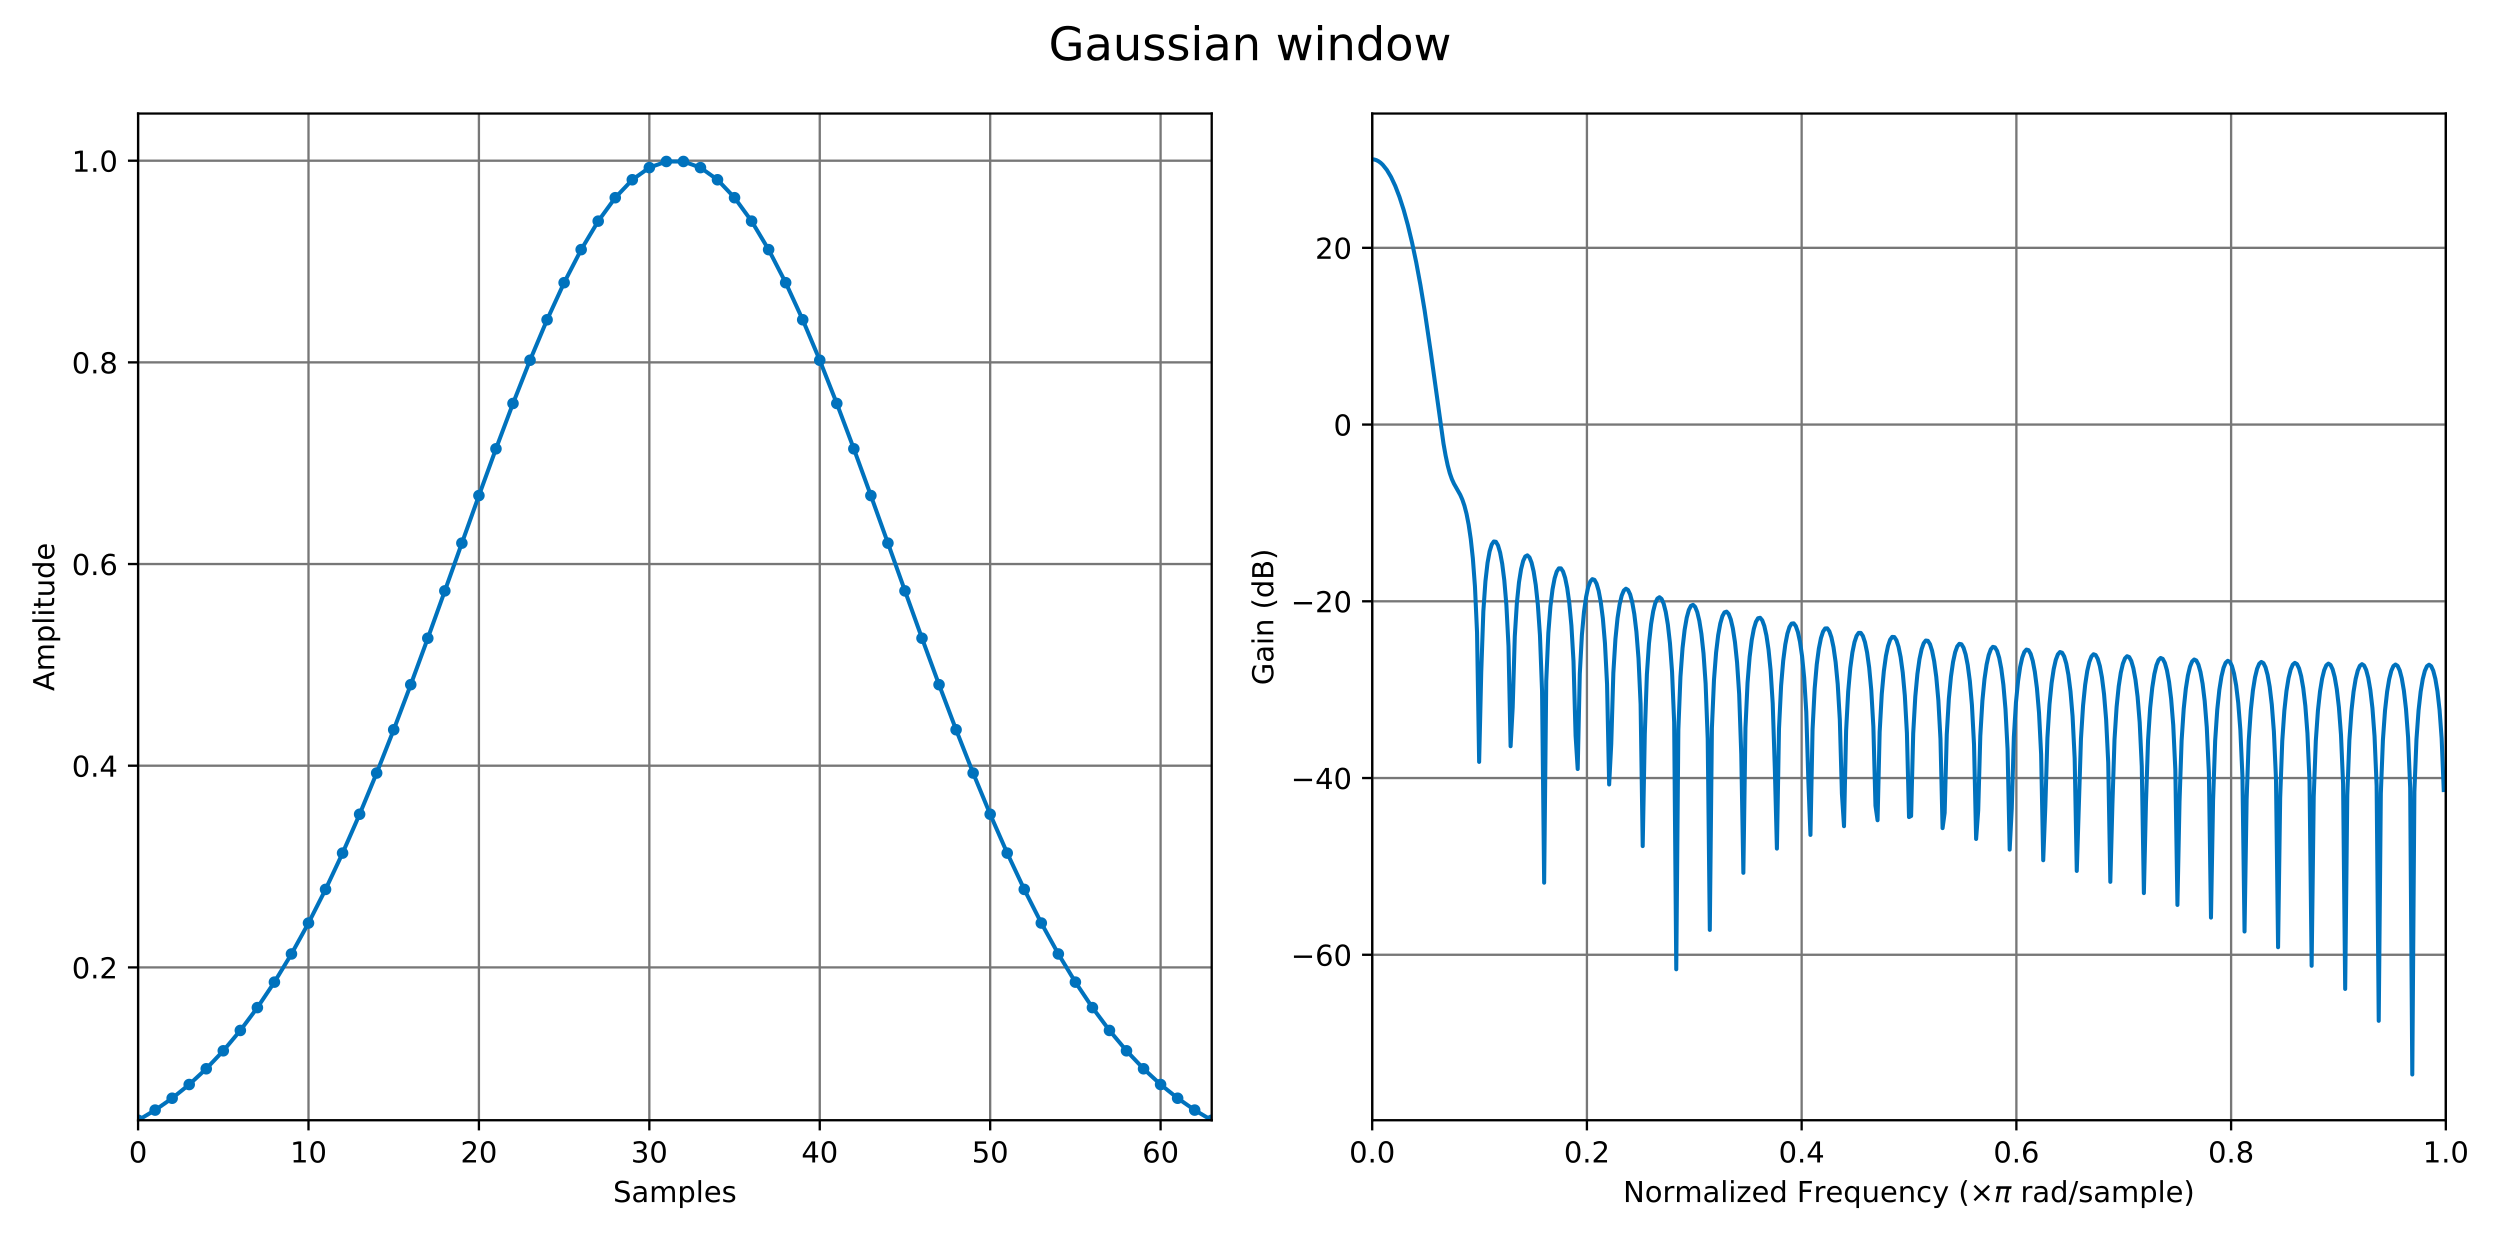 <?xml version="1.0" encoding="utf-8" standalone="no"?>
<!DOCTYPE svg PUBLIC "-//W3C//DTD SVG 1.1//EN"
  "http://www.w3.org/Graphics/SVG/1.1/DTD/svg11.dtd">
<!-- Created with matplotlib (https://matplotlib.org/) -->
<svg height="432pt" version="1.1" viewBox="0 0 864 432" width="864pt" xmlns="http://www.w3.org/2000/svg" xmlns:xlink="http://www.w3.org/1999/xlink">
 <defs>
  <style type="text/css">
*{stroke-linecap:butt;stroke-linejoin:round;}
  </style>
 </defs>
 <g id="figure_1">
  <g id="patch_1">
   <path d="M 0 432 
L 864 432 
L 864 0 
L 0 0 
z
" style="fill:#ffffff;"/>
  </g>
  <g id="axes_1">
   <g id="patch_2">
    <path d="M 47.72 387.16 
L 418.77 387.16 
L 418.77 39.24 
L 47.72 39.24 
z
" style="fill:#ffffff;"/>
   </g>
   <g id="matplotlib.axis_1">
    <g id="xtick_1">
     <g id="line2d_1">
      <path clip-path="url(#pddfd66ca8f)" d="M 47.72 387.16 
L 47.72 39.24 
" style="fill:none;stroke:#777777;stroke-linecap:square;stroke-width:0.8;"/>
     </g>
     <g id="line2d_2">
      <defs>
       <path d="M 0 0 
L 0 3.5 
" id="mb2dcc9b6ff" style="stroke:#000000;stroke-width:0.8;"/>
      </defs>
      <g>
       <use style="stroke:#000000;stroke-width:0.8;" x="47.72" xlink:href="#mb2dcc9b6ff" y="387.16"/>
      </g>
     </g>
     <g id="text_1">
      <!-- 0 -->
      <defs>
       <path d="M 31.781 66.406 
Q 24.172 66.406 20.328 58.906 
Q 16.5 51.422 16.5 36.375 
Q 16.5 21.391 20.328 13.891 
Q 24.172 6.391 31.781 6.391 
Q 39.453 6.391 43.281 13.891 
Q 47.125 21.391 47.125 36.375 
Q 47.125 51.422 43.281 58.906 
Q 39.453 66.406 31.781 66.406 
z
M 31.781 74.219 
Q 44.047 74.219 50.516 64.516 
Q 56.984 54.828 56.984 36.375 
Q 56.984 17.969 50.516 8.266 
Q 44.047 -1.422 31.781 -1.422 
Q 19.531 -1.422 13.062 8.266 
Q 6.594 17.969 6.594 36.375 
Q 6.594 54.828 13.062 64.516 
Q 19.531 74.219 31.781 74.219 
z
" id="DejaVuSans-48"/>
      </defs>
      <g transform="translate(44.539 401.758)scale(0.1 -0.1)">
       <use xlink:href="#DejaVuSans-48"/>
      </g>
     </g>
    </g>
    <g id="xtick_2">
     <g id="line2d_3">
      <path clip-path="url(#pddfd66ca8f)" d="M 106.617 387.16 
L 106.617 39.24 
" style="fill:none;stroke:#777777;stroke-linecap:square;stroke-width:0.8;"/>
     </g>
     <g id="line2d_4">
      <g>
       <use style="stroke:#000000;stroke-width:0.8;" x="106.617" xlink:href="#mb2dcc9b6ff" y="387.16"/>
      </g>
     </g>
     <g id="text_2">
      <!-- 10 -->
      <defs>
       <path d="M 12.406 8.297 
L 28.516 8.297 
L 28.516 63.922 
L 10.984 60.406 
L 10.984 69.391 
L 28.422 72.906 
L 38.281 72.906 
L 38.281 8.297 
L 54.391 8.297 
L 54.391 0 
L 12.406 0 
z
" id="DejaVuSans-49"/>
      </defs>
      <g transform="translate(100.254 401.758)scale(0.1 -0.1)">
       <use xlink:href="#DejaVuSans-49"/>
       <use x="63.623" xlink:href="#DejaVuSans-48"/>
      </g>
     </g>
    </g>
    <g id="xtick_3">
     <g id="line2d_5">
      <path clip-path="url(#pddfd66ca8f)" d="M 165.514 387.16 
L 165.514 39.24 
" style="fill:none;stroke:#777777;stroke-linecap:square;stroke-width:0.8;"/>
     </g>
     <g id="line2d_6">
      <g>
       <use style="stroke:#000000;stroke-width:0.8;" x="165.514" xlink:href="#mb2dcc9b6ff" y="387.16"/>
      </g>
     </g>
     <g id="text_3">
      <!-- 20 -->
      <defs>
       <path d="M 19.188 8.297 
L 53.609 8.297 
L 53.609 0 
L 7.328 0 
L 7.328 8.297 
Q 12.938 14.109 22.625 23.891 
Q 32.328 33.688 34.812 36.531 
Q 39.547 41.844 41.422 45.531 
Q 43.312 49.219 43.312 52.781 
Q 43.312 58.594 39.234 62.25 
Q 35.156 65.922 28.609 65.922 
Q 23.969 65.922 18.812 64.312 
Q 13.672 62.703 7.812 59.422 
L 7.812 69.391 
Q 13.766 71.781 18.938 73 
Q 24.125 74.219 28.422 74.219 
Q 39.75 74.219 46.484 68.547 
Q 53.219 62.891 53.219 53.422 
Q 53.219 48.922 51.531 44.891 
Q 49.859 40.875 45.406 35.406 
Q 44.188 33.984 37.641 27.219 
Q 31.109 20.453 19.188 8.297 
z
" id="DejaVuSans-50"/>
      </defs>
      <g transform="translate(159.151 401.758)scale(0.1 -0.1)">
       <use xlink:href="#DejaVuSans-50"/>
       <use x="63.623" xlink:href="#DejaVuSans-48"/>
      </g>
     </g>
    </g>
    <g id="xtick_4">
     <g id="line2d_7">
      <path clip-path="url(#pddfd66ca8f)" d="M 224.41 387.16 
L 224.41 39.24 
" style="fill:none;stroke:#777777;stroke-linecap:square;stroke-width:0.8;"/>
     </g>
     <g id="line2d_8">
      <g>
       <use style="stroke:#000000;stroke-width:0.8;" x="224.41" xlink:href="#mb2dcc9b6ff" y="387.16"/>
      </g>
     </g>
     <g id="text_4">
      <!-- 30 -->
      <defs>
       <path d="M 40.578 39.312 
Q 47.656 37.797 51.625 33 
Q 55.609 28.219 55.609 21.188 
Q 55.609 10.406 48.188 4.484 
Q 40.766 -1.422 27.094 -1.422 
Q 22.516 -1.422 17.656 -0.516 
Q 12.797 0.391 7.625 2.203 
L 7.625 11.719 
Q 11.719 9.328 16.594 8.109 
Q 21.484 6.891 26.812 6.891 
Q 36.078 6.891 40.938 10.547 
Q 45.797 14.203 45.797 21.188 
Q 45.797 27.641 41.281 31.266 
Q 36.766 34.906 28.719 34.906 
L 20.219 34.906 
L 20.219 43.016 
L 29.109 43.016 
Q 36.375 43.016 40.234 45.922 
Q 44.094 48.828 44.094 54.297 
Q 44.094 59.906 40.109 62.906 
Q 36.141 65.922 28.719 65.922 
Q 24.656 65.922 20.016 65.031 
Q 15.375 64.156 9.812 62.312 
L 9.812 71.094 
Q 15.438 72.656 20.344 73.438 
Q 25.25 74.219 29.594 74.219 
Q 40.828 74.219 47.359 69.109 
Q 53.906 64.016 53.906 55.328 
Q 53.906 49.266 50.438 45.094 
Q 46.969 40.922 40.578 39.312 
z
" id="DejaVuSans-51"/>
      </defs>
      <g transform="translate(218.048 401.758)scale(0.1 -0.1)">
       <use xlink:href="#DejaVuSans-51"/>
       <use x="63.623" xlink:href="#DejaVuSans-48"/>
      </g>
     </g>
    </g>
    <g id="xtick_5">
     <g id="line2d_9">
      <path clip-path="url(#pddfd66ca8f)" d="M 283.307 387.16 
L 283.307 39.24 
" style="fill:none;stroke:#777777;stroke-linecap:square;stroke-width:0.8;"/>
     </g>
     <g id="line2d_10">
      <g>
       <use style="stroke:#000000;stroke-width:0.8;" x="283.307" xlink:href="#mb2dcc9b6ff" y="387.16"/>
      </g>
     </g>
     <g id="text_5">
      <!-- 40 -->
      <defs>
       <path d="M 37.797 64.312 
L 12.891 25.391 
L 37.797 25.391 
z
M 35.203 72.906 
L 47.609 72.906 
L 47.609 25.391 
L 58.016 25.391 
L 58.016 17.188 
L 47.609 17.188 
L 47.609 0 
L 37.797 0 
L 37.797 17.188 
L 4.891 17.188 
L 4.891 26.703 
z
" id="DejaVuSans-52"/>
      </defs>
      <g transform="translate(276.945 401.758)scale(0.1 -0.1)">
       <use xlink:href="#DejaVuSans-52"/>
       <use x="63.623" xlink:href="#DejaVuSans-48"/>
      </g>
     </g>
    </g>
    <g id="xtick_6">
     <g id="line2d_11">
      <path clip-path="url(#pddfd66ca8f)" d="M 342.204 387.16 
L 342.204 39.24 
" style="fill:none;stroke:#777777;stroke-linecap:square;stroke-width:0.8;"/>
     </g>
     <g id="line2d_12">
      <g>
       <use style="stroke:#000000;stroke-width:0.8;" x="342.204" xlink:href="#mb2dcc9b6ff" y="387.16"/>
      </g>
     </g>
     <g id="text_6">
      <!-- 50 -->
      <defs>
       <path d="M 10.797 72.906 
L 49.516 72.906 
L 49.516 64.594 
L 19.828 64.594 
L 19.828 46.734 
Q 21.969 47.469 24.109 47.828 
Q 26.266 48.188 28.422 48.188 
Q 40.625 48.188 47.75 41.5 
Q 54.891 34.812 54.891 23.391 
Q 54.891 11.625 47.562 5.094 
Q 40.234 -1.422 26.906 -1.422 
Q 22.312 -1.422 17.547 -0.641 
Q 12.797 0.141 7.719 1.703 
L 7.719 11.625 
Q 12.109 9.234 16.797 8.062 
Q 21.484 6.891 26.703 6.891 
Q 35.156 6.891 40.078 11.328 
Q 45.016 15.766 45.016 23.391 
Q 45.016 31 40.078 35.438 
Q 35.156 39.891 26.703 39.891 
Q 22.75 39.891 18.812 39.016 
Q 14.891 38.141 10.797 36.281 
z
" id="DejaVuSans-53"/>
      </defs>
      <g transform="translate(335.842 401.758)scale(0.1 -0.1)">
       <use xlink:href="#DejaVuSans-53"/>
       <use x="63.623" xlink:href="#DejaVuSans-48"/>
      </g>
     </g>
    </g>
    <g id="xtick_7">
     <g id="line2d_13">
      <path clip-path="url(#pddfd66ca8f)" d="M 401.101 387.16 
L 401.101 39.24 
" style="fill:none;stroke:#777777;stroke-linecap:square;stroke-width:0.8;"/>
     </g>
     <g id="line2d_14">
      <g>
       <use style="stroke:#000000;stroke-width:0.8;" x="401.101" xlink:href="#mb2dcc9b6ff" y="387.16"/>
      </g>
     </g>
     <g id="text_7">
      <!-- 60 -->
      <defs>
       <path d="M 33.016 40.375 
Q 26.375 40.375 22.484 35.828 
Q 18.609 31.297 18.609 23.391 
Q 18.609 15.531 22.484 10.953 
Q 26.375 6.391 33.016 6.391 
Q 39.656 6.391 43.531 10.953 
Q 47.406 15.531 47.406 23.391 
Q 47.406 31.297 43.531 35.828 
Q 39.656 40.375 33.016 40.375 
z
M 52.594 71.297 
L 52.594 62.312 
Q 48.875 64.062 45.094 64.984 
Q 41.312 65.922 37.594 65.922 
Q 27.828 65.922 22.672 59.328 
Q 17.531 52.734 16.797 39.406 
Q 19.672 43.656 24.016 45.922 
Q 28.375 48.188 33.594 48.188 
Q 44.578 48.188 50.953 41.516 
Q 57.328 34.859 57.328 23.391 
Q 57.328 12.156 50.688 5.359 
Q 44.047 -1.422 33.016 -1.422 
Q 20.359 -1.422 13.672 8.266 
Q 6.984 17.969 6.984 36.375 
Q 6.984 53.656 15.188 63.938 
Q 23.391 74.219 37.203 74.219 
Q 40.922 74.219 44.703 73.484 
Q 48.484 72.75 52.594 71.297 
z
" id="DejaVuSans-54"/>
      </defs>
      <g transform="translate(394.738 401.758)scale(0.1 -0.1)">
       <use xlink:href="#DejaVuSans-54"/>
       <use x="63.623" xlink:href="#DejaVuSans-48"/>
      </g>
     </g>
    </g>
    <g id="text_8">
     <!-- Samples -->
     <defs>
      <path d="M 53.516 70.516 
L 53.516 60.891 
Q 47.906 63.578 42.922 64.891 
Q 37.938 66.219 33.297 66.219 
Q 25.25 66.219 20.875 63.094 
Q 16.5 59.969 16.5 54.203 
Q 16.5 49.359 19.406 46.891 
Q 22.312 44.438 30.422 42.922 
L 36.375 41.703 
Q 47.406 39.594 52.656 34.297 
Q 57.906 29 57.906 20.125 
Q 57.906 9.516 50.797 4.047 
Q 43.703 -1.422 29.984 -1.422 
Q 24.812 -1.422 18.969 -0.25 
Q 13.141 0.922 6.891 3.219 
L 6.891 13.375 
Q 12.891 10.016 18.656 8.297 
Q 24.422 6.594 29.984 6.594 
Q 38.422 6.594 43.016 9.906 
Q 47.609 13.234 47.609 19.391 
Q 47.609 24.75 44.312 27.781 
Q 41.016 30.812 33.5 32.328 
L 27.484 33.5 
Q 16.453 35.688 11.516 40.375 
Q 6.594 45.062 6.594 53.422 
Q 6.594 63.094 13.406 68.656 
Q 20.219 74.219 32.172 74.219 
Q 37.312 74.219 42.625 73.281 
Q 47.953 72.359 53.516 70.516 
z
" id="DejaVuSans-83"/>
      <path d="M 34.281 27.484 
Q 23.391 27.484 19.188 25 
Q 14.984 22.516 14.984 16.5 
Q 14.984 11.719 18.141 8.906 
Q 21.297 6.109 26.703 6.109 
Q 34.188 6.109 38.703 11.406 
Q 43.219 16.703 43.219 25.484 
L 43.219 27.484 
z
M 52.203 31.203 
L 52.203 0 
L 43.219 0 
L 43.219 8.297 
Q 40.141 3.328 35.547 0.953 
Q 30.953 -1.422 24.312 -1.422 
Q 15.922 -1.422 10.953 3.297 
Q 6 8.016 6 15.922 
Q 6 25.141 12.172 29.828 
Q 18.359 34.516 30.609 34.516 
L 43.219 34.516 
L 43.219 35.406 
Q 43.219 41.609 39.141 45 
Q 35.062 48.391 27.688 48.391 
Q 23 48.391 18.547 47.266 
Q 14.109 46.141 10.016 43.891 
L 10.016 52.203 
Q 14.938 54.109 19.578 55.047 
Q 24.219 56 28.609 56 
Q 40.484 56 46.344 49.844 
Q 52.203 43.703 52.203 31.203 
z
" id="DejaVuSans-97"/>
      <path d="M 52 44.188 
Q 55.375 50.25 60.062 53.125 
Q 64.75 56 71.094 56 
Q 79.641 56 84.281 50.016 
Q 88.922 44.047 88.922 33.016 
L 88.922 0 
L 79.891 0 
L 79.891 32.719 
Q 79.891 40.578 77.094 44.375 
Q 74.312 48.188 68.609 48.188 
Q 61.625 48.188 57.562 43.547 
Q 53.516 38.922 53.516 30.906 
L 53.516 0 
L 44.484 0 
L 44.484 32.719 
Q 44.484 40.625 41.703 44.406 
Q 38.922 48.188 33.109 48.188 
Q 26.219 48.188 22.156 43.531 
Q 18.109 38.875 18.109 30.906 
L 18.109 0 
L 9.078 0 
L 9.078 54.688 
L 18.109 54.688 
L 18.109 46.188 
Q 21.188 51.219 25.484 53.609 
Q 29.781 56 35.688 56 
Q 41.656 56 45.828 52.969 
Q 50 49.953 52 44.188 
z
" id="DejaVuSans-109"/>
      <path d="M 18.109 8.203 
L 18.109 -20.797 
L 9.078 -20.797 
L 9.078 54.688 
L 18.109 54.688 
L 18.109 46.391 
Q 20.953 51.266 25.266 53.625 
Q 29.594 56 35.594 56 
Q 45.562 56 51.781 48.094 
Q 58.016 40.188 58.016 27.297 
Q 58.016 14.406 51.781 6.484 
Q 45.562 -1.422 35.594 -1.422 
Q 29.594 -1.422 25.266 0.953 
Q 20.953 3.328 18.109 8.203 
z
M 48.688 27.297 
Q 48.688 37.203 44.609 42.844 
Q 40.531 48.484 33.406 48.484 
Q 26.266 48.484 22.188 42.844 
Q 18.109 37.203 18.109 27.297 
Q 18.109 17.391 22.188 11.75 
Q 26.266 6.109 33.406 6.109 
Q 40.531 6.109 44.609 11.75 
Q 48.688 17.391 48.688 27.297 
z
" id="DejaVuSans-112"/>
      <path d="M 9.422 75.984 
L 18.406 75.984 
L 18.406 0 
L 9.422 0 
z
" id="DejaVuSans-108"/>
      <path d="M 56.203 29.594 
L 56.203 25.203 
L 14.891 25.203 
Q 15.484 15.922 20.484 11.062 
Q 25.484 6.203 34.422 6.203 
Q 39.594 6.203 44.453 7.469 
Q 49.312 8.734 54.109 11.281 
L 54.109 2.781 
Q 49.266 0.734 44.188 -0.344 
Q 39.109 -1.422 33.891 -1.422 
Q 20.797 -1.422 13.156 6.188 
Q 5.516 13.812 5.516 26.812 
Q 5.516 40.234 12.766 48.109 
Q 20.016 56 32.328 56 
Q 43.359 56 49.781 48.891 
Q 56.203 41.797 56.203 29.594 
z
M 47.219 32.234 
Q 47.125 39.594 43.094 43.984 
Q 39.062 48.391 32.422 48.391 
Q 24.906 48.391 20.391 44.141 
Q 15.875 39.891 15.188 32.172 
z
" id="DejaVuSans-101"/>
      <path d="M 44.281 53.078 
L 44.281 44.578 
Q 40.484 46.531 36.375 47.5 
Q 32.281 48.484 27.875 48.484 
Q 21.188 48.484 17.844 46.438 
Q 14.5 44.391 14.5 40.281 
Q 14.5 37.156 16.891 35.375 
Q 19.281 33.594 26.516 31.984 
L 29.594 31.297 
Q 39.156 29.25 43.188 25.516 
Q 47.219 21.781 47.219 15.094 
Q 47.219 7.469 41.188 3.016 
Q 35.156 -1.422 24.609 -1.422 
Q 20.219 -1.422 15.453 -0.562 
Q 10.688 0.297 5.422 2 
L 5.422 11.281 
Q 10.406 8.688 15.234 7.391 
Q 20.062 6.109 24.812 6.109 
Q 31.156 6.109 34.562 8.281 
Q 37.984 10.453 37.984 14.406 
Q 37.984 18.062 35.516 20.016 
Q 33.062 21.969 24.703 23.781 
L 21.578 24.516 
Q 13.234 26.266 9.516 29.906 
Q 5.812 33.547 5.812 39.891 
Q 5.812 47.609 11.281 51.797 
Q 16.75 56 26.812 56 
Q 31.781 56 36.172 55.266 
Q 40.578 54.547 44.281 53.078 
z
" id="DejaVuSans-115"/>
     </defs>
     <g transform="translate(211.892 415.437)scale(0.1 -0.1)">
      <use xlink:href="#DejaVuSans-83"/>
      <use x="63.477" xlink:href="#DejaVuSans-97"/>
      <use x="124.756" xlink:href="#DejaVuSans-109"/>
      <use x="222.168" xlink:href="#DejaVuSans-112"/>
      <use x="285.645" xlink:href="#DejaVuSans-108"/>
      <use x="313.428" xlink:href="#DejaVuSans-101"/>
      <use x="374.951" xlink:href="#DejaVuSans-115"/>
     </g>
    </g>
   </g>
   <g id="matplotlib.axis_2">
    <g id="ytick_1">
     <g id="line2d_15">
      <path clip-path="url(#pddfd66ca8f)" d="M 47.72 334.332 
L 418.77 334.332 
" style="fill:none;stroke:#777777;stroke-linecap:square;stroke-width:0.8;"/>
     </g>
     <g id="line2d_16">
      <defs>
       <path d="M 0 0 
L -3.5 0 
" id="m699151275d" style="stroke:#000000;stroke-width:0.8;"/>
      </defs>
      <g>
       <use style="stroke:#000000;stroke-width:0.8;" x="47.72" xlink:href="#m699151275d" y="334.332"/>
      </g>
     </g>
     <g id="text_9">
      <!-- 0.2 -->
      <defs>
       <path d="M 10.688 12.406 
L 21 12.406 
L 21 0 
L 10.688 0 
z
" id="DejaVuSans-46"/>
      </defs>
      <g transform="translate(24.817 338.131)scale(0.1 -0.1)">
       <use xlink:href="#DejaVuSans-48"/>
       <use x="63.623" xlink:href="#DejaVuSans-46"/>
       <use x="95.41" xlink:href="#DejaVuSans-50"/>
      </g>
     </g>
    </g>
    <g id="ytick_2">
     <g id="line2d_17">
      <path clip-path="url(#pddfd66ca8f)" d="M 47.72 264.634 
L 418.77 264.634 
" style="fill:none;stroke:#777777;stroke-linecap:square;stroke-width:0.8;"/>
     </g>
     <g id="line2d_18">
      <g>
       <use style="stroke:#000000;stroke-width:0.8;" x="47.72" xlink:href="#m699151275d" y="264.634"/>
      </g>
     </g>
     <g id="text_10">
      <!-- 0.4 -->
      <g transform="translate(24.817 268.434)scale(0.1 -0.1)">
       <use xlink:href="#DejaVuSans-48"/>
       <use x="63.623" xlink:href="#DejaVuSans-46"/>
       <use x="95.41" xlink:href="#DejaVuSans-52"/>
      </g>
     </g>
    </g>
    <g id="ytick_3">
     <g id="line2d_19">
      <path clip-path="url(#pddfd66ca8f)" d="M 47.72 194.937 
L 418.77 194.937 
" style="fill:none;stroke:#777777;stroke-linecap:square;stroke-width:0.8;"/>
     </g>
     <g id="line2d_20">
      <g>
       <use style="stroke:#000000;stroke-width:0.8;" x="47.72" xlink:href="#m699151275d" y="194.937"/>
      </g>
     </g>
     <g id="text_11">
      <!-- 0.6 -->
      <g transform="translate(24.817 198.736)scale(0.1 -0.1)">
       <use xlink:href="#DejaVuSans-48"/>
       <use x="63.623" xlink:href="#DejaVuSans-46"/>
       <use x="95.41" xlink:href="#DejaVuSans-54"/>
      </g>
     </g>
    </g>
    <g id="ytick_4">
     <g id="line2d_21">
      <path clip-path="url(#pddfd66ca8f)" d="M 47.72 125.239 
L 418.77 125.239 
" style="fill:none;stroke:#777777;stroke-linecap:square;stroke-width:0.8;"/>
     </g>
     <g id="line2d_22">
      <g>
       <use style="stroke:#000000;stroke-width:0.8;" x="47.72" xlink:href="#m699151275d" y="125.239"/>
      </g>
     </g>
     <g id="text_12">
      <!-- 0.8 -->
      <defs>
       <path d="M 31.781 34.625 
Q 24.75 34.625 20.719 30.859 
Q 16.703 27.094 16.703 20.516 
Q 16.703 13.922 20.719 10.156 
Q 24.75 6.391 31.781 6.391 
Q 38.812 6.391 42.859 10.172 
Q 46.922 13.969 46.922 20.516 
Q 46.922 27.094 42.891 30.859 
Q 38.875 34.625 31.781 34.625 
z
M 21.922 38.812 
Q 15.578 40.375 12.031 44.719 
Q 8.5 49.078 8.5 55.328 
Q 8.5 64.062 14.719 69.141 
Q 20.953 74.219 31.781 74.219 
Q 42.672 74.219 48.875 69.141 
Q 55.078 64.062 55.078 55.328 
Q 55.078 49.078 51.531 44.719 
Q 48 40.375 41.703 38.812 
Q 48.828 37.156 52.797 32.312 
Q 56.781 27.484 56.781 20.516 
Q 56.781 9.906 50.312 4.234 
Q 43.844 -1.422 31.781 -1.422 
Q 19.734 -1.422 13.25 4.234 
Q 6.781 9.906 6.781 20.516 
Q 6.781 27.484 10.781 32.312 
Q 14.797 37.156 21.922 38.812 
z
M 18.312 54.391 
Q 18.312 48.734 21.844 45.562 
Q 25.391 42.391 31.781 42.391 
Q 38.141 42.391 41.719 45.562 
Q 45.312 48.734 45.312 54.391 
Q 45.312 60.062 41.719 63.234 
Q 38.141 66.406 31.781 66.406 
Q 25.391 66.406 21.844 63.234 
Q 18.312 60.062 18.312 54.391 
z
" id="DejaVuSans-56"/>
      </defs>
      <g transform="translate(24.817 129.039)scale(0.1 -0.1)">
       <use xlink:href="#DejaVuSans-48"/>
       <use x="63.623" xlink:href="#DejaVuSans-46"/>
       <use x="95.41" xlink:href="#DejaVuSans-56"/>
      </g>
     </g>
    </g>
    <g id="ytick_5">
     <g id="line2d_23">
      <path clip-path="url(#pddfd66ca8f)" d="M 47.72 55.542 
L 418.77 55.542 
" style="fill:none;stroke:#777777;stroke-linecap:square;stroke-width:0.8;"/>
     </g>
     <g id="line2d_24">
      <g>
       <use style="stroke:#000000;stroke-width:0.8;" x="47.72" xlink:href="#m699151275d" y="55.542"/>
      </g>
     </g>
     <g id="text_13">
      <!-- 1.0 -->
      <g transform="translate(24.817 59.341)scale(0.1 -0.1)">
       <use xlink:href="#DejaVuSans-49"/>
       <use x="63.623" xlink:href="#DejaVuSans-46"/>
       <use x="95.41" xlink:href="#DejaVuSans-48"/>
      </g>
     </g>
    </g>
    <g id="text_14">
     <!-- Amplitude -->
     <defs>
      <path d="M 34.188 63.188 
L 20.797 26.906 
L 47.609 26.906 
z
M 28.609 72.906 
L 39.797 72.906 
L 67.578 0 
L 57.328 0 
L 50.688 18.703 
L 17.828 18.703 
L 11.188 0 
L 0.781 0 
z
" id="DejaVuSans-65"/>
      <path d="M 9.422 54.688 
L 18.406 54.688 
L 18.406 0 
L 9.422 0 
z
M 9.422 75.984 
L 18.406 75.984 
L 18.406 64.594 
L 9.422 64.594 
z
" id="DejaVuSans-105"/>
      <path d="M 18.312 70.219 
L 18.312 54.688 
L 36.812 54.688 
L 36.812 47.703 
L 18.312 47.703 
L 18.312 18.016 
Q 18.312 11.328 20.141 9.422 
Q 21.969 7.516 27.594 7.516 
L 36.812 7.516 
L 36.812 0 
L 27.594 0 
Q 17.188 0 13.234 3.875 
Q 9.281 7.766 9.281 18.016 
L 9.281 47.703 
L 2.688 47.703 
L 2.688 54.688 
L 9.281 54.688 
L 9.281 70.219 
z
" id="DejaVuSans-116"/>
      <path d="M 8.5 21.578 
L 8.5 54.688 
L 17.484 54.688 
L 17.484 21.922 
Q 17.484 14.156 20.5 10.266 
Q 23.531 6.391 29.594 6.391 
Q 36.859 6.391 41.078 11.031 
Q 45.312 15.672 45.312 23.688 
L 45.312 54.688 
L 54.297 54.688 
L 54.297 0 
L 45.312 0 
L 45.312 8.406 
Q 42.047 3.422 37.719 1 
Q 33.406 -1.422 27.688 -1.422 
Q 18.266 -1.422 13.375 4.438 
Q 8.5 10.297 8.5 21.578 
z
M 31.109 56 
z
" id="DejaVuSans-117"/>
      <path d="M 45.406 46.391 
L 45.406 75.984 
L 54.391 75.984 
L 54.391 0 
L 45.406 0 
L 45.406 8.203 
Q 42.578 3.328 38.25 0.953 
Q 33.938 -1.422 27.875 -1.422 
Q 17.969 -1.422 11.734 6.484 
Q 5.516 14.406 5.516 27.297 
Q 5.516 40.188 11.734 48.094 
Q 17.969 56 27.875 56 
Q 33.938 56 38.25 53.625 
Q 42.578 51.266 45.406 46.391 
z
M 14.797 27.297 
Q 14.797 17.391 18.875 11.75 
Q 22.953 6.109 30.078 6.109 
Q 37.203 6.109 41.297 11.75 
Q 45.406 17.391 45.406 27.297 
Q 45.406 37.203 41.297 42.844 
Q 37.203 48.484 30.078 48.484 
Q 22.953 48.484 18.875 42.844 
Q 14.797 37.203 14.797 27.297 
z
" id="DejaVuSans-100"/>
     </defs>
     <g transform="translate(18.737 238.823)rotate(-90)scale(0.1 -0.1)">
      <use xlink:href="#DejaVuSans-65"/>
      <use x="68.408" xlink:href="#DejaVuSans-109"/>
      <use x="165.82" xlink:href="#DejaVuSans-112"/>
      <use x="229.297" xlink:href="#DejaVuSans-108"/>
      <use x="257.08" xlink:href="#DejaVuSans-105"/>
      <use x="284.863" xlink:href="#DejaVuSans-116"/>
      <use x="324.072" xlink:href="#DejaVuSans-117"/>
      <use x="387.451" xlink:href="#DejaVuSans-100"/>
      <use x="450.928" xlink:href="#DejaVuSans-101"/>
     </g>
    </g>
   </g>
   <g id="line2d_25">
    <path clip-path="url(#pddfd66ca8f)" d="M 47.72 387.16 
L 53.61 383.646 
L 59.499 379.55 
L 65.389 374.811 
L 71.279 369.365 
L 77.168 363.155 
L 83.058 356.125 
L 88.948 348.229 
L 94.837 339.426 
L 100.727 329.689 
L 106.617 319.006 
L 112.507 307.379 
L 118.396 294.83 
L 124.286 281.403 
L 130.176 267.163 
L 136.065 252.199 
L 141.955 236.624 
L 147.845 220.574 
L 153.734 204.209 
L 159.624 187.708 
L 165.514 171.269 
L 171.403 155.106 
L 177.293 139.439 
L 183.183 124.498 
L 189.072 110.511 
L 194.962 97.699 
L 200.852 86.272 
L 206.741 76.426 
L 212.631 68.329 
L 218.521 62.126 
L 224.41 57.927 
L 230.3 55.808 
L 236.19 55.808 
L 242.08 57.927 
L 247.969 62.126 
L 253.859 68.329 
L 259.749 76.426 
L 265.638 86.272 
L 271.528 97.699 
L 277.418 110.511 
L 283.307 124.498 
L 289.197 139.439 
L 295.087 155.106 
L 300.976 171.269 
L 306.866 187.708 
L 312.756 204.209 
L 318.645 220.574 
L 324.535 236.624 
L 330.425 252.199 
L 336.314 267.163 
L 342.204 281.403 
L 348.094 294.83 
L 353.983 307.379 
L 359.873 319.006 
L 365.763 329.689 
L 371.653 339.426 
L 377.542 348.229 
L 383.432 356.125 
L 389.322 363.155 
L 395.211 369.365 
L 401.101 374.811 
L 406.991 379.55 
L 412.88 383.646 
L 418.77 387.16 
" style="fill:none;stroke:#0072bd;stroke-linecap:square;stroke-width:1.4;"/>
    <defs>
     <path d="M 0 1.5 
C 0.398 1.5 0.779 1.342 1.061 1.061 
C 1.342 0.779 1.5 0.398 1.5 0 
C 1.5 -0.398 1.342 -0.779 1.061 -1.061 
C 0.779 -1.342 0.398 -1.5 0 -1.5 
C -0.398 -1.5 -0.779 -1.342 -1.061 -1.061 
C -1.342 -0.779 -1.5 -0.398 -1.5 0 
C -1.5 0.398 -1.342 0.779 -1.061 1.061 
C -0.779 1.342 -0.398 1.5 0 1.5 
z
" id="me883282928" style="stroke:#0072bd;"/>
    </defs>
    <g clip-path="url(#pddfd66ca8f)">
     <use style="fill:#0072bd;stroke:#0072bd;" x="47.72" xlink:href="#me883282928" y="387.16"/>
     <use style="fill:#0072bd;stroke:#0072bd;" x="53.61" xlink:href="#me883282928" y="383.646"/>
     <use style="fill:#0072bd;stroke:#0072bd;" x="59.499" xlink:href="#me883282928" y="379.55"/>
     <use style="fill:#0072bd;stroke:#0072bd;" x="65.389" xlink:href="#me883282928" y="374.811"/>
     <use style="fill:#0072bd;stroke:#0072bd;" x="71.279" xlink:href="#me883282928" y="369.365"/>
     <use style="fill:#0072bd;stroke:#0072bd;" x="77.168" xlink:href="#me883282928" y="363.155"/>
     <use style="fill:#0072bd;stroke:#0072bd;" x="83.058" xlink:href="#me883282928" y="356.125"/>
     <use style="fill:#0072bd;stroke:#0072bd;" x="88.948" xlink:href="#me883282928" y="348.229"/>
     <use style="fill:#0072bd;stroke:#0072bd;" x="94.837" xlink:href="#me883282928" y="339.426"/>
     <use style="fill:#0072bd;stroke:#0072bd;" x="100.727" xlink:href="#me883282928" y="329.689"/>
     <use style="fill:#0072bd;stroke:#0072bd;" x="106.617" xlink:href="#me883282928" y="319.006"/>
     <use style="fill:#0072bd;stroke:#0072bd;" x="112.507" xlink:href="#me883282928" y="307.379"/>
     <use style="fill:#0072bd;stroke:#0072bd;" x="118.396" xlink:href="#me883282928" y="294.83"/>
     <use style="fill:#0072bd;stroke:#0072bd;" x="124.286" xlink:href="#me883282928" y="281.403"/>
     <use style="fill:#0072bd;stroke:#0072bd;" x="130.176" xlink:href="#me883282928" y="267.163"/>
     <use style="fill:#0072bd;stroke:#0072bd;" x="136.065" xlink:href="#me883282928" y="252.199"/>
     <use style="fill:#0072bd;stroke:#0072bd;" x="141.955" xlink:href="#me883282928" y="236.624"/>
     <use style="fill:#0072bd;stroke:#0072bd;" x="147.845" xlink:href="#me883282928" y="220.574"/>
     <use style="fill:#0072bd;stroke:#0072bd;" x="153.734" xlink:href="#me883282928" y="204.209"/>
     <use style="fill:#0072bd;stroke:#0072bd;" x="159.624" xlink:href="#me883282928" y="187.708"/>
     <use style="fill:#0072bd;stroke:#0072bd;" x="165.514" xlink:href="#me883282928" y="171.269"/>
     <use style="fill:#0072bd;stroke:#0072bd;" x="171.403" xlink:href="#me883282928" y="155.106"/>
     <use style="fill:#0072bd;stroke:#0072bd;" x="177.293" xlink:href="#me883282928" y="139.439"/>
     <use style="fill:#0072bd;stroke:#0072bd;" x="183.183" xlink:href="#me883282928" y="124.498"/>
     <use style="fill:#0072bd;stroke:#0072bd;" x="189.072" xlink:href="#me883282928" y="110.511"/>
     <use style="fill:#0072bd;stroke:#0072bd;" x="194.962" xlink:href="#me883282928" y="97.699"/>
     <use style="fill:#0072bd;stroke:#0072bd;" x="200.852" xlink:href="#me883282928" y="86.272"/>
     <use style="fill:#0072bd;stroke:#0072bd;" x="206.741" xlink:href="#me883282928" y="76.426"/>
     <use style="fill:#0072bd;stroke:#0072bd;" x="212.631" xlink:href="#me883282928" y="68.329"/>
     <use style="fill:#0072bd;stroke:#0072bd;" x="218.521" xlink:href="#me883282928" y="62.126"/>
     <use style="fill:#0072bd;stroke:#0072bd;" x="224.41" xlink:href="#me883282928" y="57.927"/>
     <use style="fill:#0072bd;stroke:#0072bd;" x="230.3" xlink:href="#me883282928" y="55.808"/>
     <use style="fill:#0072bd;stroke:#0072bd;" x="236.19" xlink:href="#me883282928" y="55.808"/>
     <use style="fill:#0072bd;stroke:#0072bd;" x="242.08" xlink:href="#me883282928" y="57.927"/>
     <use style="fill:#0072bd;stroke:#0072bd;" x="247.969" xlink:href="#me883282928" y="62.126"/>
     <use style="fill:#0072bd;stroke:#0072bd;" x="253.859" xlink:href="#me883282928" y="68.329"/>
     <use style="fill:#0072bd;stroke:#0072bd;" x="259.749" xlink:href="#me883282928" y="76.426"/>
     <use style="fill:#0072bd;stroke:#0072bd;" x="265.638" xlink:href="#me883282928" y="86.272"/>
     <use style="fill:#0072bd;stroke:#0072bd;" x="271.528" xlink:href="#me883282928" y="97.699"/>
     <use style="fill:#0072bd;stroke:#0072bd;" x="277.418" xlink:href="#me883282928" y="110.511"/>
     <use style="fill:#0072bd;stroke:#0072bd;" x="283.307" xlink:href="#me883282928" y="124.498"/>
     <use style="fill:#0072bd;stroke:#0072bd;" x="289.197" xlink:href="#me883282928" y="139.439"/>
     <use style="fill:#0072bd;stroke:#0072bd;" x="295.087" xlink:href="#me883282928" y="155.106"/>
     <use style="fill:#0072bd;stroke:#0072bd;" x="300.976" xlink:href="#me883282928" y="171.269"/>
     <use style="fill:#0072bd;stroke:#0072bd;" x="306.866" xlink:href="#me883282928" y="187.708"/>
     <use style="fill:#0072bd;stroke:#0072bd;" x="312.756" xlink:href="#me883282928" y="204.209"/>
     <use style="fill:#0072bd;stroke:#0072bd;" x="318.645" xlink:href="#me883282928" y="220.574"/>
     <use style="fill:#0072bd;stroke:#0072bd;" x="324.535" xlink:href="#me883282928" y="236.624"/>
     <use style="fill:#0072bd;stroke:#0072bd;" x="330.425" xlink:href="#me883282928" y="252.199"/>
     <use style="fill:#0072bd;stroke:#0072bd;" x="336.314" xlink:href="#me883282928" y="267.163"/>
     <use style="fill:#0072bd;stroke:#0072bd;" x="342.204" xlink:href="#me883282928" y="281.403"/>
     <use style="fill:#0072bd;stroke:#0072bd;" x="348.094" xlink:href="#me883282928" y="294.83"/>
     <use style="fill:#0072bd;stroke:#0072bd;" x="353.983" xlink:href="#me883282928" y="307.379"/>
     <use style="fill:#0072bd;stroke:#0072bd;" x="359.873" xlink:href="#me883282928" y="319.006"/>
     <use style="fill:#0072bd;stroke:#0072bd;" x="365.763" xlink:href="#me883282928" y="329.689"/>
     <use style="fill:#0072bd;stroke:#0072bd;" x="371.653" xlink:href="#me883282928" y="339.426"/>
     <use style="fill:#0072bd;stroke:#0072bd;" x="377.542" xlink:href="#me883282928" y="348.229"/>
     <use style="fill:#0072bd;stroke:#0072bd;" x="383.432" xlink:href="#me883282928" y="356.125"/>
     <use style="fill:#0072bd;stroke:#0072bd;" x="389.322" xlink:href="#me883282928" y="363.155"/>
     <use style="fill:#0072bd;stroke:#0072bd;" x="395.211" xlink:href="#me883282928" y="369.365"/>
     <use style="fill:#0072bd;stroke:#0072bd;" x="401.101" xlink:href="#me883282928" y="374.811"/>
     <use style="fill:#0072bd;stroke:#0072bd;" x="406.991" xlink:href="#me883282928" y="379.55"/>
     <use style="fill:#0072bd;stroke:#0072bd;" x="412.88" xlink:href="#me883282928" y="383.646"/>
     <use style="fill:#0072bd;stroke:#0072bd;" x="418.77" xlink:href="#me883282928" y="387.16"/>
    </g>
   </g>
   <g id="patch_3">
    <path d="M 47.72 387.16 
L 47.72 39.24 
" style="fill:none;stroke:#000000;stroke-linecap:square;stroke-linejoin:miter;stroke-width:0.8;"/>
   </g>
   <g id="patch_4">
    <path d="M 418.77 387.16 
L 418.77 39.24 
" style="fill:none;stroke:#000000;stroke-linecap:square;stroke-linejoin:miter;stroke-width:0.8;"/>
   </g>
   <g id="patch_5">
    <path d="M 47.72 387.16 
L 418.77 387.16 
" style="fill:none;stroke:#000000;stroke-linecap:square;stroke-linejoin:miter;stroke-width:0.8;"/>
   </g>
   <g id="patch_6">
    <path d="M 47.72 39.24 
L 418.77 39.24 
" style="fill:none;stroke:#000000;stroke-linecap:square;stroke-linejoin:miter;stroke-width:0.8;"/>
   </g>
  </g>
  <g id="axes_2">
   <g id="patch_7">
    <path d="M 474.23 387.16 
L 845.28 387.16 
L 845.28 39.24 
L 474.23 39.24 
z
" style="fill:#ffffff;"/>
   </g>
   <g id="matplotlib.axis_3">
    <g id="xtick_8">
     <g id="line2d_26">
      <path clip-path="url(#p75d7c8ff62)" d="M 474.23 387.16 
L 474.23 39.24 
" style="fill:none;stroke:#777777;stroke-linecap:square;stroke-width:0.8;"/>
     </g>
     <g id="line2d_27">
      <g>
       <use style="stroke:#000000;stroke-width:0.8;" x="474.23" xlink:href="#mb2dcc9b6ff" y="387.16"/>
      </g>
     </g>
     <g id="text_15">
      <!-- 0.0 -->
      <g transform="translate(466.278 401.758)scale(0.1 -0.1)">
       <use xlink:href="#DejaVuSans-48"/>
       <use x="63.623" xlink:href="#DejaVuSans-46"/>
       <use x="95.41" xlink:href="#DejaVuSans-48"/>
      </g>
     </g>
    </g>
    <g id="xtick_9">
     <g id="line2d_28">
      <path clip-path="url(#p75d7c8ff62)" d="M 548.44 387.16 
L 548.44 39.24 
" style="fill:none;stroke:#777777;stroke-linecap:square;stroke-width:0.8;"/>
     </g>
     <g id="line2d_29">
      <g>
       <use style="stroke:#000000;stroke-width:0.8;" x="548.44" xlink:href="#mb2dcc9b6ff" y="387.16"/>
      </g>
     </g>
     <g id="text_16">
      <!-- 0.2 -->
      <g transform="translate(540.488 401.758)scale(0.1 -0.1)">
       <use xlink:href="#DejaVuSans-48"/>
       <use x="63.623" xlink:href="#DejaVuSans-46"/>
       <use x="95.41" xlink:href="#DejaVuSans-50"/>
      </g>
     </g>
    </g>
    <g id="xtick_10">
     <g id="line2d_30">
      <path clip-path="url(#p75d7c8ff62)" d="M 622.65 387.16 
L 622.65 39.24 
" style="fill:none;stroke:#777777;stroke-linecap:square;stroke-width:0.8;"/>
     </g>
     <g id="line2d_31">
      <g>
       <use style="stroke:#000000;stroke-width:0.8;" x="622.65" xlink:href="#mb2dcc9b6ff" y="387.16"/>
      </g>
     </g>
     <g id="text_17">
      <!-- 0.4 -->
      <g transform="translate(614.698 401.758)scale(0.1 -0.1)">
       <use xlink:href="#DejaVuSans-48"/>
       <use x="63.623" xlink:href="#DejaVuSans-46"/>
       <use x="95.41" xlink:href="#DejaVuSans-52"/>
      </g>
     </g>
    </g>
    <g id="xtick_11">
     <g id="line2d_32">
      <path clip-path="url(#p75d7c8ff62)" d="M 696.86 387.16 
L 696.86 39.24 
" style="fill:none;stroke:#777777;stroke-linecap:square;stroke-width:0.8;"/>
     </g>
     <g id="line2d_33">
      <g>
       <use style="stroke:#000000;stroke-width:0.8;" x="696.86" xlink:href="#mb2dcc9b6ff" y="387.16"/>
      </g>
     </g>
     <g id="text_18">
      <!-- 0.6 -->
      <g transform="translate(688.908 401.758)scale(0.1 -0.1)">
       <use xlink:href="#DejaVuSans-48"/>
       <use x="63.623" xlink:href="#DejaVuSans-46"/>
       <use x="95.41" xlink:href="#DejaVuSans-54"/>
      </g>
     </g>
    </g>
    <g id="xtick_12">
     <g id="line2d_34">
      <path clip-path="url(#p75d7c8ff62)" d="M 771.07 387.16 
L 771.07 39.24 
" style="fill:none;stroke:#777777;stroke-linecap:square;stroke-width:0.8;"/>
     </g>
     <g id="line2d_35">
      <g>
       <use style="stroke:#000000;stroke-width:0.8;" x="771.07" xlink:href="#mb2dcc9b6ff" y="387.16"/>
      </g>
     </g>
     <g id="text_19">
      <!-- 0.8 -->
      <g transform="translate(763.118 401.758)scale(0.1 -0.1)">
       <use xlink:href="#DejaVuSans-48"/>
       <use x="63.623" xlink:href="#DejaVuSans-46"/>
       <use x="95.41" xlink:href="#DejaVuSans-56"/>
      </g>
     </g>
    </g>
    <g id="xtick_13">
     <g id="line2d_36">
      <path clip-path="url(#p75d7c8ff62)" d="M 845.28 387.16 
L 845.28 39.24 
" style="fill:none;stroke:#777777;stroke-linecap:square;stroke-width:0.8;"/>
     </g>
     <g id="line2d_37">
      <g>
       <use style="stroke:#000000;stroke-width:0.8;" x="845.28" xlink:href="#mb2dcc9b6ff" y="387.16"/>
      </g>
     </g>
     <g id="text_20">
      <!-- 1.0 -->
      <g transform="translate(837.328 401.758)scale(0.1 -0.1)">
       <use xlink:href="#DejaVuSans-49"/>
       <use x="63.623" xlink:href="#DejaVuSans-46"/>
       <use x="95.41" xlink:href="#DejaVuSans-48"/>
      </g>
     </g>
    </g>
    <g id="text_21">
     <!-- Normalized Frequency ($\times \pi$ rad/sample) -->
     <defs>
      <path d="M 9.812 72.906 
L 23.094 72.906 
L 55.422 11.922 
L 55.422 72.906 
L 64.984 72.906 
L 64.984 0 
L 51.703 0 
L 19.391 60.984 
L 19.391 0 
L 9.812 0 
z
" id="DejaVuSans-78"/>
      <path d="M 30.609 48.391 
Q 23.391 48.391 19.188 42.75 
Q 14.984 37.109 14.984 27.297 
Q 14.984 17.484 19.156 11.844 
Q 23.344 6.203 30.609 6.203 
Q 37.797 6.203 41.984 11.859 
Q 46.188 17.531 46.188 27.297 
Q 46.188 37.016 41.984 42.703 
Q 37.797 48.391 30.609 48.391 
z
M 30.609 56 
Q 42.328 56 49.016 48.375 
Q 55.719 40.766 55.719 27.297 
Q 55.719 13.875 49.016 6.219 
Q 42.328 -1.422 30.609 -1.422 
Q 18.844 -1.422 12.172 6.219 
Q 5.516 13.875 5.516 27.297 
Q 5.516 40.766 12.172 48.375 
Q 18.844 56 30.609 56 
z
" id="DejaVuSans-111"/>
      <path d="M 41.109 46.297 
Q 39.594 47.172 37.812 47.578 
Q 36.031 48 33.891 48 
Q 26.266 48 22.188 43.047 
Q 18.109 38.094 18.109 28.812 
L 18.109 0 
L 9.078 0 
L 9.078 54.688 
L 18.109 54.688 
L 18.109 46.188 
Q 20.953 51.172 25.484 53.578 
Q 30.031 56 36.531 56 
Q 37.453 56 38.578 55.875 
Q 39.703 55.766 41.062 55.516 
z
" id="DejaVuSans-114"/>
      <path d="M 5.516 54.688 
L 48.188 54.688 
L 48.188 46.484 
L 14.406 7.172 
L 48.188 7.172 
L 48.188 0 
L 4.297 0 
L 4.297 8.203 
L 38.094 47.516 
L 5.516 47.516 
z
" id="DejaVuSans-122"/>
      <path id="DejaVuSans-32"/>
      <path d="M 9.812 72.906 
L 51.703 72.906 
L 51.703 64.594 
L 19.672 64.594 
L 19.672 43.109 
L 48.578 43.109 
L 48.578 34.812 
L 19.672 34.812 
L 19.672 0 
L 9.812 0 
z
" id="DejaVuSans-70"/>
      <path d="M 14.797 27.297 
Q 14.797 17.391 18.875 11.75 
Q 22.953 6.109 30.078 6.109 
Q 37.203 6.109 41.297 11.75 
Q 45.406 17.391 45.406 27.297 
Q 45.406 37.203 41.297 42.844 
Q 37.203 48.484 30.078 48.484 
Q 22.953 48.484 18.875 42.844 
Q 14.797 37.203 14.797 27.297 
z
M 45.406 8.203 
Q 42.578 3.328 38.25 0.953 
Q 33.938 -1.422 27.875 -1.422 
Q 17.969 -1.422 11.734 6.484 
Q 5.516 14.406 5.516 27.297 
Q 5.516 40.188 11.734 48.094 
Q 17.969 56 27.875 56 
Q 33.938 56 38.25 53.625 
Q 42.578 51.266 45.406 46.391 
L 45.406 54.688 
L 54.391 54.688 
L 54.391 -20.797 
L 45.406 -20.797 
z
" id="DejaVuSans-113"/>
      <path d="M 54.891 33.016 
L 54.891 0 
L 45.906 0 
L 45.906 32.719 
Q 45.906 40.484 42.875 44.328 
Q 39.844 48.188 33.797 48.188 
Q 26.516 48.188 22.312 43.547 
Q 18.109 38.922 18.109 30.906 
L 18.109 0 
L 9.078 0 
L 9.078 54.688 
L 18.109 54.688 
L 18.109 46.188 
Q 21.344 51.125 25.703 53.562 
Q 30.078 56 35.797 56 
Q 45.219 56 50.047 50.172 
Q 54.891 44.344 54.891 33.016 
z
" id="DejaVuSans-110"/>
      <path d="M 48.781 52.594 
L 48.781 44.188 
Q 44.969 46.297 41.141 47.344 
Q 37.312 48.391 33.406 48.391 
Q 24.656 48.391 19.812 42.844 
Q 14.984 37.312 14.984 27.297 
Q 14.984 17.281 19.812 11.734 
Q 24.656 6.203 33.406 6.203 
Q 37.312 6.203 41.141 7.25 
Q 44.969 8.297 48.781 10.406 
L 48.781 2.094 
Q 45.016 0.344 40.984 -0.531 
Q 36.969 -1.422 32.422 -1.422 
Q 20.062 -1.422 12.781 6.344 
Q 5.516 14.109 5.516 27.297 
Q 5.516 40.672 12.859 48.328 
Q 20.219 56 33.016 56 
Q 37.156 56 41.109 55.141 
Q 45.062 54.297 48.781 52.594 
z
" id="DejaVuSans-99"/>
      <path d="M 32.172 -5.078 
Q 28.375 -14.844 24.75 -17.812 
Q 21.141 -20.797 15.094 -20.797 
L 7.906 -20.797 
L 7.906 -13.281 
L 13.188 -13.281 
Q 16.891 -13.281 18.938 -11.516 
Q 21 -9.766 23.484 -3.219 
L 25.094 0.875 
L 2.984 54.688 
L 12.5 54.688 
L 29.594 11.922 
L 46.688 54.688 
L 56.203 54.688 
z
" id="DejaVuSans-121"/>
      <path d="M 31 75.875 
Q 24.469 64.656 21.281 53.656 
Q 18.109 42.672 18.109 31.391 
Q 18.109 20.125 21.312 9.062 
Q 24.516 -2 31 -13.188 
L 23.188 -13.188 
Q 15.875 -1.703 12.234 9.375 
Q 8.594 20.453 8.594 31.391 
Q 8.594 42.281 12.203 53.312 
Q 15.828 64.359 23.188 75.875 
z
" id="DejaVuSans-40"/>
      <path d="M 70.125 53.719 
L 47.797 31.297 
L 70.125 8.984 
L 64.312 3.078 
L 41.891 25.484 
L 19.484 3.078 
L 13.719 8.984 
L 35.984 31.297 
L 13.719 53.719 
L 19.484 59.625 
L 41.891 37.203 
L 64.312 59.625 
z
" id="DejaVuSans-215"/>
      <path d="M 9.125 54.688 
L 61.531 54.688 
L 59.766 45.703 
L 52.875 45.703 
L 46.344 12.109 
Q 45.656 8.594 46.578 7.031 
Q 47.469 5.516 50.141 5.516 
Q 50.875 5.516 51.953 5.672 
Q 53.078 5.766 53.422 5.812 
L 52.156 -0.688 
Q 50.344 -1.312 48.484 -1.609 
Q 46.578 -1.906 44.781 -1.906 
Q 38.922 -1.906 37.312 1.266 
Q 35.688 4.5 37.359 13.094 
L 43.703 45.703 
L 23.531 45.703 
L 14.656 0 
L 5.469 0 
L 14.359 45.703 
L 7.375 45.703 
z
" id="DejaVuSans-Oblique-960"/>
      <path d="M 25.391 72.906 
L 33.688 72.906 
L 8.297 -9.281 
L 0 -9.281 
z
" id="DejaVuSans-47"/>
      <path d="M 8.016 75.875 
L 15.828 75.875 
Q 23.141 64.359 26.781 53.312 
Q 30.422 42.281 30.422 31.391 
Q 30.422 20.453 26.781 9.375 
Q 23.141 -1.703 15.828 -13.188 
L 8.016 -13.188 
Q 14.5 -2 17.703 9.062 
Q 20.906 20.125 20.906 31.391 
Q 20.906 42.672 17.703 53.656 
Q 14.5 64.656 8.016 75.875 
z
" id="DejaVuSans-41"/>
     </defs>
     <g transform="translate(560.955 415.438)scale(0.1 -0.1)">
      <use transform="translate(0 0.016)" xlink:href="#DejaVuSans-78"/>
      <use transform="translate(74.805 0.016)" xlink:href="#DejaVuSans-111"/>
      <use transform="translate(135.986 0.016)" xlink:href="#DejaVuSans-114"/>
      <use transform="translate(177.1 0.016)" xlink:href="#DejaVuSans-109"/>
      <use transform="translate(274.512 0.016)" xlink:href="#DejaVuSans-97"/>
      <use transform="translate(335.791 0.016)" xlink:href="#DejaVuSans-108"/>
      <use transform="translate(363.574 0.016)" xlink:href="#DejaVuSans-105"/>
      <use transform="translate(391.357 0.016)" xlink:href="#DejaVuSans-122"/>
      <use transform="translate(443.848 0.016)" xlink:href="#DejaVuSans-101"/>
      <use transform="translate(505.371 0.016)" xlink:href="#DejaVuSans-100"/>
      <use transform="translate(568.848 0.016)" xlink:href="#DejaVuSans-32"/>
      <use transform="translate(600.635 0.016)" xlink:href="#DejaVuSans-70"/>
      <use transform="translate(658.154 0.016)" xlink:href="#DejaVuSans-114"/>
      <use transform="translate(699.268 0.016)" xlink:href="#DejaVuSans-101"/>
      <use transform="translate(760.791 0.016)" xlink:href="#DejaVuSans-113"/>
      <use transform="translate(824.268 0.016)" xlink:href="#DejaVuSans-117"/>
      <use transform="translate(887.646 0.016)" xlink:href="#DejaVuSans-101"/>
      <use transform="translate(949.17 0.016)" xlink:href="#DejaVuSans-110"/>
      <use transform="translate(1012.549 0.016)" xlink:href="#DejaVuSans-99"/>
      <use transform="translate(1067.529 0.016)" xlink:href="#DejaVuSans-121"/>
      <use transform="translate(1126.709 0.016)" xlink:href="#DejaVuSans-32"/>
      <use transform="translate(1158.496 0.016)" xlink:href="#DejaVuSans-40"/>
      <use transform="translate(1197.51 0.016)" xlink:href="#DejaVuSans-215"/>
      <use transform="translate(1281.299 0.016)" xlink:href="#DejaVuSans-Oblique-960"/>
      <use transform="translate(1341.504 0.016)" xlink:href="#DejaVuSans-32"/>
      <use transform="translate(1373.291 0.016)" xlink:href="#DejaVuSans-114"/>
      <use transform="translate(1414.404 0.016)" xlink:href="#DejaVuSans-97"/>
      <use transform="translate(1475.684 0.016)" xlink:href="#DejaVuSans-100"/>
      <use transform="translate(1539.16 0.016)" xlink:href="#DejaVuSans-47"/>
      <use transform="translate(1572.852 0.016)" xlink:href="#DejaVuSans-115"/>
      <use transform="translate(1624.951 0.016)" xlink:href="#DejaVuSans-97"/>
      <use transform="translate(1686.23 0.016)" xlink:href="#DejaVuSans-109"/>
      <use transform="translate(1783.643 0.016)" xlink:href="#DejaVuSans-112"/>
      <use transform="translate(1847.119 0.016)" xlink:href="#DejaVuSans-108"/>
      <use transform="translate(1874.902 0.016)" xlink:href="#DejaVuSans-101"/>
      <use transform="translate(1936.426 0.016)" xlink:href="#DejaVuSans-41"/>
     </g>
    </g>
   </g>
   <g id="matplotlib.axis_4">
    <g id="ytick_6">
     <g id="line2d_38">
      <path clip-path="url(#p75d7c8ff62)" d="M 474.23 329.968 
L 845.28 329.968 
" style="fill:none;stroke:#777777;stroke-linecap:square;stroke-width:0.8;"/>
     </g>
     <g id="line2d_39">
      <g>
       <use style="stroke:#000000;stroke-width:0.8;" x="474.23" xlink:href="#m699151275d" y="329.968"/>
      </g>
     </g>
     <g id="text_22">
      <!-- −60 -->
      <defs>
       <path d="M 10.594 35.5 
L 73.188 35.5 
L 73.188 27.203 
L 10.594 27.203 
z
" id="DejaVuSans-8722"/>
      </defs>
      <g transform="translate(446.125 333.767)scale(0.1 -0.1)">
       <use xlink:href="#DejaVuSans-8722"/>
       <use x="83.789" xlink:href="#DejaVuSans-54"/>
       <use x="147.412" xlink:href="#DejaVuSans-48"/>
      </g>
     </g>
    </g>
    <g id="ytick_7">
     <g id="line2d_40">
      <path clip-path="url(#p75d7c8ff62)" d="M 474.23 268.888 
L 845.28 268.888 
" style="fill:none;stroke:#777777;stroke-linecap:square;stroke-width:0.8;"/>
     </g>
     <g id="line2d_41">
      <g>
       <use style="stroke:#000000;stroke-width:0.8;" x="474.23" xlink:href="#m699151275d" y="268.888"/>
      </g>
     </g>
     <g id="text_23">
      <!-- −40 -->
      <g transform="translate(446.125 272.687)scale(0.1 -0.1)">
       <use xlink:href="#DejaVuSans-8722"/>
       <use x="83.789" xlink:href="#DejaVuSans-52"/>
       <use x="147.412" xlink:href="#DejaVuSans-48"/>
      </g>
     </g>
    </g>
    <g id="ytick_8">
     <g id="line2d_42">
      <path clip-path="url(#p75d7c8ff62)" d="M 474.23 207.808 
L 845.28 207.808 
" style="fill:none;stroke:#777777;stroke-linecap:square;stroke-width:0.8;"/>
     </g>
     <g id="line2d_43">
      <g>
       <use style="stroke:#000000;stroke-width:0.8;" x="474.23" xlink:href="#m699151275d" y="207.808"/>
      </g>
     </g>
     <g id="text_24">
      <!-- −20 -->
      <g transform="translate(446.125 211.607)scale(0.1 -0.1)">
       <use xlink:href="#DejaVuSans-8722"/>
       <use x="83.789" xlink:href="#DejaVuSans-50"/>
       <use x="147.412" xlink:href="#DejaVuSans-48"/>
      </g>
     </g>
    </g>
    <g id="ytick_9">
     <g id="line2d_44">
      <path clip-path="url(#p75d7c8ff62)" d="M 474.23 146.728 
L 845.28 146.728 
" style="fill:none;stroke:#777777;stroke-linecap:square;stroke-width:0.8;"/>
     </g>
     <g id="line2d_45">
      <g>
       <use style="stroke:#000000;stroke-width:0.8;" x="474.23" xlink:href="#m699151275d" y="146.728"/>
      </g>
     </g>
     <g id="text_25">
      <!-- 0 -->
      <g transform="translate(460.868 150.527)scale(0.1 -0.1)">
       <use xlink:href="#DejaVuSans-48"/>
      </g>
     </g>
    </g>
    <g id="ytick_10">
     <g id="line2d_46">
      <path clip-path="url(#p75d7c8ff62)" d="M 474.23 85.648 
L 845.28 85.648 
" style="fill:none;stroke:#777777;stroke-linecap:square;stroke-width:0.8;"/>
     </g>
     <g id="line2d_47">
      <g>
       <use style="stroke:#000000;stroke-width:0.8;" x="474.23" xlink:href="#m699151275d" y="85.648"/>
      </g>
     </g>
     <g id="text_26">
      <!-- 20 -->
      <g transform="translate(454.505 89.448)scale(0.1 -0.1)">
       <use xlink:href="#DejaVuSans-50"/>
       <use x="63.623" xlink:href="#DejaVuSans-48"/>
      </g>
     </g>
    </g>
    <g id="text_27">
     <!-- Gain (dB) -->
     <defs>
      <path d="M 59.516 10.406 
L 59.516 29.984 
L 43.406 29.984 
L 43.406 38.094 
L 69.281 38.094 
L 69.281 6.781 
Q 63.578 2.734 56.688 0.656 
Q 49.812 -1.422 42 -1.422 
Q 24.906 -1.422 15.25 8.562 
Q 5.609 18.562 5.609 36.375 
Q 5.609 54.25 15.25 64.234 
Q 24.906 74.219 42 74.219 
Q 49.125 74.219 55.547 72.453 
Q 61.969 70.703 67.391 67.281 
L 67.391 56.781 
Q 61.922 61.422 55.766 63.766 
Q 49.609 66.109 42.828 66.109 
Q 29.438 66.109 22.719 58.641 
Q 16.016 51.172 16.016 36.375 
Q 16.016 21.625 22.719 14.156 
Q 29.438 6.688 42.828 6.688 
Q 48.047 6.688 52.141 7.594 
Q 56.25 8.5 59.516 10.406 
z
" id="DejaVuSans-71"/>
      <path d="M 19.672 34.812 
L 19.672 8.109 
L 35.5 8.109 
Q 43.453 8.109 47.281 11.406 
Q 51.125 14.703 51.125 21.484 
Q 51.125 28.328 47.281 31.562 
Q 43.453 34.812 35.5 34.812 
z
M 19.672 64.797 
L 19.672 42.828 
L 34.281 42.828 
Q 41.5 42.828 45.031 45.531 
Q 48.578 48.25 48.578 53.812 
Q 48.578 59.328 45.031 62.062 
Q 41.5 64.797 34.281 64.797 
z
M 9.812 72.906 
L 35.016 72.906 
Q 46.297 72.906 52.391 68.219 
Q 58.5 63.531 58.5 54.891 
Q 58.5 48.188 55.375 44.234 
Q 52.25 40.281 46.188 39.312 
Q 53.469 37.75 57.5 32.781 
Q 61.531 27.828 61.531 20.406 
Q 61.531 10.641 54.891 5.312 
Q 48.25 0 35.984 0 
L 9.812 0 
z
" id="DejaVuSans-66"/>
     </defs>
     <g transform="translate(440.046 236.791)rotate(-90)scale(0.1 -0.1)">
      <use xlink:href="#DejaVuSans-71"/>
      <use x="77.49" xlink:href="#DejaVuSans-97"/>
      <use x="138.77" xlink:href="#DejaVuSans-105"/>
      <use x="166.553" xlink:href="#DejaVuSans-110"/>
      <use x="229.932" xlink:href="#DejaVuSans-32"/>
      <use x="261.719" xlink:href="#DejaVuSans-40"/>
      <use x="300.732" xlink:href="#DejaVuSans-100"/>
      <use x="364.209" xlink:href="#DejaVuSans-66"/>
      <use x="432.812" xlink:href="#DejaVuSans-41"/>
     </g>
    </g>
   </g>
   <g id="line2d_48">
    <path clip-path="url(#p75d7c8ff62)" d="M 474.23 55.055 
L 474.955 55.129 
L 475.679 55.353 
L 476.404 55.727 
L 477.129 56.251 
L 477.854 56.927 
L 479.303 58.74 
L 480.752 61.182 
L 482.202 64.274 
L 483.651 68.044 
L 485.101 72.528 
L 486.55 77.767 
L 487.999 83.809 
L 489.449 90.707 
L 490.898 98.513 
L 492.348 107.26 
L 494.522 122.076 
L 498.87 153.292 
L 499.595 157.388 
L 500.319 160.807 
L 501.044 163.518 
L 501.769 165.591 
L 502.494 167.176 
L 504.668 171.025 
L 505.392 172.673 
L 506.117 174.807 
L 506.842 177.613 
L 507.567 181.32 
L 508.291 186.255 
L 509.016 192.979 
L 509.741 202.654 
L 510.465 218.567 
L 511.19 263.315 
L 511.915 232.333 
L 512.639 211.325 
L 513.364 200.895 
L 514.089 194.551 
L 514.814 190.549 
L 515.538 188.186 
L 516.263 187.135 
L 516.988 187.248 
L 517.712 188.496 
L 518.437 190.953 
L 519.162 194.829 
L 519.887 200.567 
L 520.611 209.153 
L 521.336 223.309 
L 522.061 257.895 
L 522.785 244.485 
L 523.51 219.933 
L 524.235 208.335 
L 524.959 201.271 
L 525.684 196.707 
L 526.409 193.845 
L 527.134 192.311 
L 527.858 191.926 
L 528.583 192.63 
L 529.308 194.454 
L 530.032 197.536 
L 530.757 202.178 
L 531.482 209.009 
L 532.207 219.523 
L 532.931 238.761 
L 533.656 305.059 
L 534.381 235.334 
L 535.105 218.753 
L 535.83 209.54 
L 536.555 203.673 
L 537.28 199.858 
L 538.004 197.536 
L 538.729 196.432 
L 539.454 196.423 
L 540.178 197.487 
L 540.903 199.689 
L 541.628 203.214 
L 542.352 208.442 
L 543.077 216.187 
L 543.802 228.534 
L 544.527 254.276 
L 545.251 265.778 
L 545.976 232.876 
L 546.701 219.457 
L 547.425 211.486 
L 548.15 206.307 
L 548.875 202.95 
L 549.6 200.97 
L 550.324 200.15 
L 551.049 200.398 
L 551.774 201.717 
L 552.498 204.198 
L 553.223 208.064 
L 553.948 213.768 
L 554.672 222.302 
L 555.397 236.409 
L 556.122 271.119 
L 556.847 257.099 
L 557.571 232.528 
L 558.296 220.811 
L 559.021 213.6 
L 559.745 208.868 
L 560.47 205.819 
L 561.195 204.077 
L 561.92 203.459 
L 562.644 203.895 
L 563.369 205.406 
L 564.094 208.105 
L 564.818 212.245 
L 565.543 218.346 
L 566.268 227.573 
L 566.992 243.387 
L 567.717 292.412 
L 568.442 253.646 
L 569.167 233.025 
L 569.891 222.375 
L 570.616 215.678 
L 571.341 211.26 
L 572.065 208.434 
L 572.79 206.867 
L 573.515 206.402 
L 574.24 206.984 
L 574.964 208.646 
L 575.689 211.521 
L 576.414 215.888 
L 577.138 222.328 
L 577.863 232.174 
L 578.588 249.654 
L 579.313 334.986 
L 580.037 252.171 
L 580.762 233.885 
L 581.487 223.971 
L 582.211 217.645 
L 582.936 213.462 
L 583.661 210.805 
L 584.385 209.375 
L 585.11 209.029 
L 585.835 209.728 
L 586.56 211.514 
L 587.284 214.534 
L 588.009 219.095 
L 588.734 225.828 
L 589.458 236.233 
L 590.183 255.353 
L 590.908 321.378 
L 591.633 251.627 
L 592.357 234.896 
L 593.082 225.521 
L 593.807 219.479 
L 594.531 215.478 
L 595.256 212.955 
L 595.981 211.633 
L 596.705 211.385 
L 597.43 212.179 
L 598.155 214.069 
L 598.88 217.213 
L 599.604 221.94 
L 600.329 228.934 
L 601.054 239.848 
L 601.778 260.592 
L 602.503 301.649 
L 603.228 251.569 
L 603.953 235.953 
L 604.677 226.991 
L 605.402 221.173 
L 606.127 217.319 
L 606.851 214.904 
L 607.576 213.673 
L 608.301 213.506 
L 609.026 214.382 
L 609.75 216.36 
L 610.475 219.611 
L 611.2 224.484 
L 611.924 231.71 
L 612.649 243.093 
L 613.374 265.458 
L 614.098 293.279 
L 614.823 251.773 
L 615.548 237.001 
L 616.273 228.369 
L 616.997 222.733 
L 617.722 218.999 
L 618.447 216.676 
L 619.171 215.52 
L 619.896 215.423 
L 620.621 216.368 
L 621.346 218.423 
L 622.07 221.768 
L 622.795 226.772 
L 623.52 234.207 
L 624.244 246.025 
L 624.969 270.018 
L 625.694 288.546 
L 626.418 252.121 
L 627.143 238.012 
L 627.868 229.649 
L 628.593 224.165 
L 629.317 220.533 
L 630.042 218.287 
L 630.767 217.196 
L 631.491 217.159 
L 632.216 218.165 
L 632.941 220.288 
L 633.666 223.717 
L 634.39 228.837 
L 635.115 236.465 
L 635.84 248.689 
L 636.564 274.328 
L 637.289 285.534 
L 638.014 252.541 
L 638.738 238.97 
L 639.463 230.832 
L 640.188 225.477 
L 640.913 221.933 
L 641.637 219.754 
L 642.362 218.72 
L 643.087 218.735 
L 643.811 219.795 
L 644.536 221.978 
L 645.261 225.483 
L 645.986 230.71 
L 646.71 238.514 
L 647.435 251.121 
L 648.16 278.436 
L 648.884 283.479 
L 649.609 252.99 
L 650.334 239.866 
L 651.059 231.921 
L 651.783 226.677 
L 652.508 223.21 
L 653.233 221.089 
L 653.957 220.105 
L 654.682 220.168 
L 655.407 221.276 
L 656.131 223.514 
L 656.856 227.088 
L 657.581 232.412 
L 658.306 240.379 
L 659.03 253.349 
L 659.755 282.383 
L 660.48 282.008 
L 661.204 253.443 
L 661.929 240.697 
L 662.654 232.919 
L 663.379 227.773 
L 664.103 224.373 
L 664.828 222.305 
L 665.553 221.366 
L 666.277 221.471 
L 667.002 222.622 
L 667.727 224.911 
L 668.451 228.547 
L 669.176 233.962 
L 669.901 242.082 
L 670.626 255.399 
L 671.35 286.208 
L 672.075 280.912 
L 672.8 253.88 
L 673.524 241.461 
L 674.249 233.83 
L 674.974 228.771 
L 675.699 225.431 
L 676.423 223.41 
L 677.148 222.512 
L 677.873 222.655 
L 678.597 223.847 
L 679.322 226.181 
L 680.047 229.876 
L 680.772 235.375 
L 681.496 243.639 
L 682.221 257.289 
L 682.946 289.946 
L 683.67 280.063 
L 684.395 254.29 
L 685.12 242.157 
L 685.844 234.658 
L 686.569 229.676 
L 687.294 226.391 
L 688.019 224.413 
L 688.743 223.552 
L 689.468 223.731 
L 690.193 224.959 
L 690.917 227.336 
L 691.642 231.086 
L 692.367 236.663 
L 693.092 245.065 
L 693.816 259.035 
L 694.541 293.632 
L 695.266 279.381 
L 695.99 254.666 
L 696.715 242.787 
L 697.44 235.405 
L 698.164 230.495 
L 698.889 227.259 
L 699.614 225.321 
L 700.339 224.494 
L 701.063 224.706 
L 701.788 225.968 
L 702.513 228.385 
L 703.237 232.186 
L 703.962 237.838 
L 704.687 246.37 
L 705.412 260.651 
L 706.136 297.302 
L 706.861 278.811 
L 707.586 255.003 
L 708.31 243.351 
L 709.035 236.076 
L 709.76 231.231 
L 710.484 228.041 
L 711.209 226.139 
L 711.934 225.344 
L 712.659 225.586 
L 713.383 226.881 
L 714.108 229.335 
L 714.833 233.184 
L 715.557 238.908 
L 716.282 247.565 
L 717.007 262.15 
L 717.732 300.998 
L 719.181 255.296 
L 719.906 243.85 
L 720.63 236.674 
L 721.355 231.888 
L 722.08 228.741 
L 722.805 226.873 
L 723.529 226.107 
L 724.254 226.378 
L 724.979 227.704 
L 725.703 230.194 
L 726.428 234.089 
L 727.153 239.881 
L 727.877 248.658 
L 728.602 263.541 
L 729.327 304.764 
L 730.052 277.864 
L 730.776 255.542 
L 731.501 244.286 
L 732.226 237.2 
L 732.95 232.47 
L 733.675 229.363 
L 734.4 227.526 
L 735.125 226.789 
L 735.849 227.087 
L 736.574 228.442 
L 737.299 230.965 
L 738.023 234.905 
L 738.748 240.762 
L 739.473 249.656 
L 740.197 264.834 
L 740.922 308.657 
L 741.647 277.44 
L 742.372 255.741 
L 743.096 244.658 
L 743.821 237.657 
L 744.546 232.98 
L 745.27 229.91 
L 745.995 228.103 
L 746.72 227.393 
L 747.445 227.717 
L 748.169 229.099 
L 748.894 231.655 
L 749.619 235.637 
L 750.343 241.558 
L 751.068 250.566 
L 751.793 266.035 
L 752.518 312.746 
L 753.242 277.027 
L 753.967 255.89 
L 754.692 244.969 
L 755.416 238.047 
L 756.141 233.42 
L 756.866 230.385 
L 757.59 228.607 
L 758.315 227.922 
L 759.04 228.271 
L 759.765 229.68 
L 760.489 232.267 
L 761.214 236.291 
L 761.939 242.273 
L 762.663 251.393 
L 763.388 267.151 
L 764.113 317.125 
L 764.838 276.612 
L 765.562 255.988 
L 766.287 245.218 
L 767.012 238.372 
L 767.736 233.791 
L 768.461 230.791 
L 769.186 229.041 
L 769.91 228.38 
L 770.635 228.753 
L 771.36 230.187 
L 772.085 232.805 
L 772.809 236.868 
L 773.534 242.911 
L 774.259 252.142 
L 774.983 268.189 
L 775.708 321.931 
L 776.433 276.186 
L 777.158 256.034 
L 777.882 245.408 
L 778.607 238.633 
L 779.332 234.097 
L 780.056 231.129 
L 780.781 229.405 
L 781.506 228.768 
L 782.23 229.164 
L 782.955 230.624 
L 783.68 233.271 
L 784.405 237.374 
L 785.129 243.476 
L 785.854 252.815 
L 786.579 269.154 
L 787.303 327.366 
L 788.028 275.742 
L 788.753 256.028 
L 789.478 245.537 
L 790.202 238.831 
L 790.927 234.338 
L 791.652 231.401 
L 792.376 229.703 
L 793.101 229.089 
L 793.826 229.507 
L 794.551 230.991 
L 795.275 233.668 
L 796 237.809 
L 796.725 243.97 
L 797.449 253.418 
L 798.174 270.051 
L 798.899 333.771 
L 799.623 275.272 
L 800.348 255.968 
L 801.073 245.607 
L 801.798 238.966 
L 802.522 234.515 
L 803.247 231.609 
L 803.972 229.935 
L 804.696 229.343 
L 805.421 229.784 
L 806.146 231.292 
L 806.871 233.997 
L 807.595 238.177 
L 808.32 244.396 
L 809.045 253.953 
L 809.769 270.884 
L 810.494 341.777 
L 811.219 274.772 
L 811.943 255.853 
L 812.668 245.616 
L 813.393 239.039 
L 814.118 234.629 
L 814.842 231.753 
L 815.567 230.103 
L 816.292 229.533 
L 817.016 229.996 
L 817.741 231.527 
L 818.466 234.261 
L 819.191 238.479 
L 819.915 244.756 
L 820.64 254.422 
L 821.365 271.658 
L 822.089 352.799 
L 822.814 274.237 
L 823.539 255.683 
L 824.263 245.566 
L 824.988 239.051 
L 825.713 234.681 
L 826.438 231.833 
L 827.162 230.208 
L 827.887 229.66 
L 828.612 230.144 
L 829.336 231.699 
L 830.061 234.461 
L 830.786 238.716 
L 831.511 245.052 
L 832.235 254.827 
L 832.96 272.376 
L 833.685 371.345 
L 834.409 273.662 
L 835.134 255.457 
L 835.859 245.456 
L 836.584 239.002 
L 837.308 234.67 
L 838.033 231.851 
L 838.758 230.249 
L 839.482 229.723 
L 840.207 230.228 
L 840.932 231.806 
L 841.656 234.597 
L 842.381 238.89 
L 843.106 245.285 
L 843.831 255.172 
L 844.555 273.043 
L 844.555 273.043 
" style="fill:none;stroke:#0072bd;stroke-linecap:square;stroke-width:1.4;"/>
   </g>
   <g id="patch_8">
    <path d="M 474.23 387.16 
L 474.23 39.24 
" style="fill:none;stroke:#000000;stroke-linecap:square;stroke-linejoin:miter;stroke-width:0.8;"/>
   </g>
   <g id="patch_9">
    <path d="M 845.28 387.16 
L 845.28 39.24 
" style="fill:none;stroke:#000000;stroke-linecap:square;stroke-linejoin:miter;stroke-width:0.8;"/>
   </g>
   <g id="patch_10">
    <path d="M 474.23 387.16 
L 845.28 387.16 
" style="fill:none;stroke:#000000;stroke-linecap:square;stroke-linejoin:miter;stroke-width:0.8;"/>
   </g>
   <g id="patch_11">
    <path d="M 474.23 39.24 
L 845.28 39.24 
" style="fill:none;stroke:#000000;stroke-linecap:square;stroke-linejoin:miter;stroke-width:0.8;"/>
   </g>
  </g>
  <g id="text_28">
   <!-- Gaussian window -->
   <defs>
    <path d="M 4.203 54.688 
L 13.188 54.688 
L 24.422 12.016 
L 35.594 54.688 
L 46.188 54.688 
L 57.422 12.016 
L 68.609 54.688 
L 77.594 54.688 
L 63.281 0 
L 52.688 0 
L 40.922 44.828 
L 29.109 0 
L 18.5 0 
z
" id="DejaVuSans-119"/>
   </defs>
   <g transform="translate(362.405 20.797)scale(0.16 -0.16)">
    <use xlink:href="#DejaVuSans-71"/>
    <use x="77.49" xlink:href="#DejaVuSans-97"/>
    <use x="138.77" xlink:href="#DejaVuSans-117"/>
    <use x="202.148" xlink:href="#DejaVuSans-115"/>
    <use x="254.248" xlink:href="#DejaVuSans-115"/>
    <use x="306.348" xlink:href="#DejaVuSans-105"/>
    <use x="334.131" xlink:href="#DejaVuSans-97"/>
    <use x="395.41" xlink:href="#DejaVuSans-110"/>
    <use x="458.789" xlink:href="#DejaVuSans-32"/>
    <use x="490.576" xlink:href="#DejaVuSans-119"/>
    <use x="572.363" xlink:href="#DejaVuSans-105"/>
    <use x="600.146" xlink:href="#DejaVuSans-110"/>
    <use x="663.525" xlink:href="#DejaVuSans-100"/>
    <use x="727.002" xlink:href="#DejaVuSans-111"/>
    <use x="788.184" xlink:href="#DejaVuSans-119"/>
   </g>
  </g>
 </g>
 <defs>
  <clipPath id="pddfd66ca8f">
   <rect height="347.92" width="371.05" x="47.72" y="39.24"/>
  </clipPath>
  <clipPath id="p75d7c8ff62">
   <rect height="347.92" width="371.05" x="474.23" y="39.24"/>
  </clipPath>
 </defs>
</svg>
